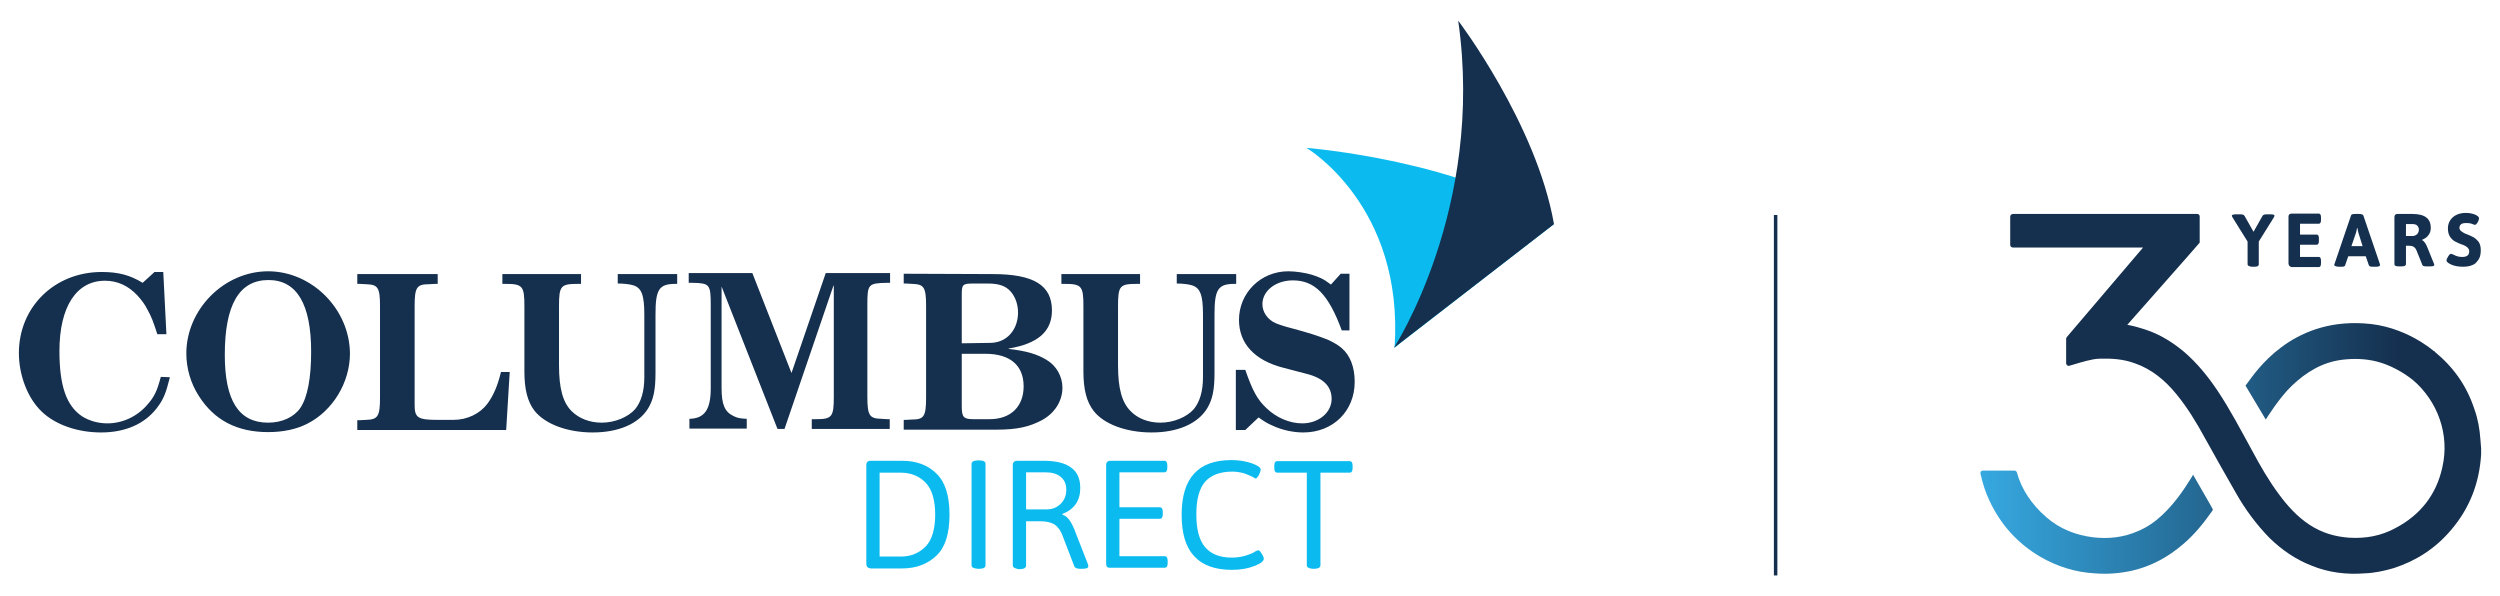 <?xml version="1.0" encoding="utf-8"?>
<!-- Generator: Adobe Illustrator 22.1.0, SVG Export Plug-In . SVG Version: 6.00 Build 0)  -->
<svg version="1.1" id="Layer_1" xmlns="http://www.w3.org/2000/svg" xmlns:xlink="http://www.w3.org/1999/xlink" x="0px" y="0px"
	 viewBox="0 0 715.1 170.5" style="enable-background:new 0 0 715.1 170.5;" xml:space="preserve">
<style type="text/css">
	.st0{fill:#152F4E;}
	.st1{fill:none;stroke:#152F4E;stroke-miterlimit:10;}
	.st2{fill:#0BBBEF;}
	.st3{fill:url(#SVGID_1_);}
</style>
<g>
	<path class="st0" d="M642.9,75.6v-6.5l-4.3-6.9c-0.1-0.2-0.2-0.4-0.2-0.5c0-0.3,0.5-0.4,1.4-0.4h0.9c0.7,0,1.1,0.1,1.3,0.4l2.6,4.6
		l2.6-4.6c0.2-0.3,0.6-0.4,1.3-0.4h0.8c0.9,0,1.3,0.1,1.3,0.4c0,0.1-0.1,0.3-0.2,0.5l-4.3,6.9v6.5c0,0.5-0.4,0.7-1.3,0.7h-0.7
		C643.3,76.2,642.9,76,642.9,75.6z"/>
	<path class="st0" d="M654.6,75.3V62c0-0.6,0.3-0.9,0.9-0.9h7.8c0.4,0,0.6,0.4,0.6,1.1v0.7c0,0.7-0.2,1.1-0.6,1.1h-5.4v3.1h4.8
		c0.4,0,0.6,0.4,0.6,1.1v0.7c0,0.7-0.2,1.1-0.6,1.1h-4.8v3.5h5.4c0.4,0,0.6,0.4,0.6,1.1v0.7c0,0.7-0.2,1.1-0.6,1.1h-7.9
		C654.9,76.2,654.6,75.9,654.6,75.3z"/>
	<path class="st0" d="M667.7,75.8c0-0.1,0-0.2,0.1-0.4l4.7-13.8c0.1-0.3,0.5-0.4,1.2-0.4h1.1c0.7,0,1.1,0.2,1.2,0.4l4.7,13.8
		c0,0.1,0.1,0.3,0.1,0.4c0,0.3-0.4,0.5-1.1,0.5h-0.9c-0.7,0-1.1-0.1-1.2-0.4l-0.9-2.6h-5l-0.9,2.6c-0.1,0.3-0.4,0.4-1,0.4h-0.9
		C668.1,76.2,667.7,76.1,667.7,75.8z M672.6,70.4h3.2l-1.2-3.8l-0.3-1.4h-0.1c-0.1,0.7-0.2,1.1-0.3,1.4L672.6,70.4z"/>
	<path class="st0" d="M684.9,75.6V62.1c0-0.6,0.3-0.9,0.9-0.9h4.2c3.6,0,5.3,1.3,5.3,4c0,0.8-0.2,1.5-0.7,2.1
		c-0.4,0.6-1.1,1-1.8,1.3v0.1c0.3,0.1,0.5,0.3,0.8,0.7c0.3,0.4,0.5,0.8,0.7,1.3l1.9,4.7c0.1,0.2,0.1,0.3,0.1,0.4
		c0,0.3-0.4,0.4-1.3,0.4h-0.9c-0.7,0-1.1-0.1-1.2-0.4l-1.7-4.2c-0.2-0.5-0.5-0.8-0.8-1s-0.7-0.3-1.4-0.3h-0.8v5.2
		c0,0.5-0.4,0.7-1.3,0.7h-0.7C685.3,76.2,684.9,76,684.9,75.6z M688.2,67.5h2c0.4,0,0.8-0.2,1.2-0.5c0.3-0.4,0.5-0.8,0.5-1.3
		s-0.2-0.9-0.5-1.2c-0.3-0.3-0.8-0.4-1.3-0.4h-1.9V67.5z"/>
	<path class="st0" d="M699.8,74.5c0-0.3,0.2-0.7,0.5-1.2s0.6-0.7,0.8-0.7c0.1,0,0.3,0.1,0.6,0.2c0.9,0.5,1.7,0.7,2.6,0.7
		c1.3,0,2-0.5,2-1.6c0-0.5-0.2-0.8-0.6-1.2c-0.4-0.3-0.9-0.6-1.6-0.8c-0.6-0.2-1.2-0.5-1.8-0.8s-1.1-0.8-1.5-1.4s-0.6-1.4-0.6-2.4
		s0.3-1.8,0.8-2.5c0.9-1.2,2.4-1.9,4.3-1.9c1.1,0,2,0.2,2.7,0.5s1.1,0.7,1.1,1s-0.1,0.7-0.4,1.2c-0.3,0.5-0.5,0.7-0.8,0.7
		c-0.1,0-0.2,0-0.4-0.1c-0.6-0.3-1.2-0.4-2-0.4s-1.3,0.1-1.6,0.4s-0.4,0.6-0.4,1s0.2,0.7,0.6,1s0.9,0.6,1.5,0.8
		c0.6,0.2,1.2,0.5,1.8,0.8s1.1,0.8,1.6,1.4c0.4,0.6,0.6,1.4,0.6,2.3s-0.1,1.7-0.4,2.3c-0.3,0.6-0.7,1.1-1.1,1.5
		c-0.9,0.7-2.1,1-3.5,1s-2.5-0.2-3.4-0.6C700.3,75.3,699.8,74.9,699.8,74.5z"/>
</g>
<path class="st0" d="M709.7,128.2c0,0,0,1.2,0,1.8c-0.5,8.2-3.3,15.4-8.6,21.6c-4.4,5.2-9.9,8.8-16.4,10.9c-2.7,0.8-5.5,1.4-8.3,1.5
	c-5.2,0.4-10.3-0.2-15.2-2.2c-4.6-1.8-8.5-4.5-12-7.9c-3.8-3.9-7-8.2-9.7-13c-3-5.2-5.9-10.4-8.8-15.6c-2.4-4.4-5-8.7-8.2-12.6
	s-7-7.1-11.9-8.8c-3.3-1.2-6.6-1.4-10-1.3c-0.6,0-1.3,0.1-1.9,0.2c-2.2,0.4-5.3,1.4-6.7,1.8c-0.5,0.2-1-0.2-1-0.7v-7
	c0-0.2,0.1-0.3,0.2-0.5L613,70.8h-37.2c-0.4,0-0.8-0.3-0.8-0.7V62c0-0.4,0.3-0.8,0.8-0.8h52.7c0.4,0,0.7,0.3,0.7,0.7v7.5l-4.1,4.7
	l-16.6,18.8c2.1,0.4,4.1,1,6.1,1.7c3.8,1.4,7.1,3.5,10.2,6.1c3.7,3.2,6.7,6.9,9.4,10.9c3.7,5.5,6.8,11.5,10,17.3
	c2.3,4.3,4.7,8.5,7.6,12.4c2.5,3.4,5.3,6.5,8.8,8.8s7.2,3.4,11.3,3.7c4.8,0.3,9.2-0.5,13.4-2.8c7-3.7,11.6-9.5,13.3-17.3
	c2.2-9.5-1.4-19-8.4-25c2.1-2.7,4-5.5,6.1-8.2c5.6,4.6,9.3,9.9,11.5,16.6c1,2.8,1.5,5.7,1.7,8.6
	C709.6,126.6,709.6,127.4,709.7,128.2z"/>
<line class="st1" x1="507.9" y1="61.5" x2="507.9" y2="164.6"/>
<path class="st2" d="M398.9,99.5c2.8-40.7-25.2-57.2-25.2-57.2s45.7,3.6,70.8,21.8l-43.9,34L398.9,99.5z"/>
<g>
	<path class="st0" d="M386,94.5V78.3h-2.5l-2.8,3.1c-2.2-1.7-3.3-2.1-5.4-2.8c-2-0.6-4.8-1-6.8-1c-7.9,0-14.1,6.2-14.1,13.9
		c0,6.8,4.5,11.6,12.7,13.7l6.5,1.7c4.9,1.2,7.3,3.6,7.3,7.2c0,3.9-3.7,7-8.4,7c-3.6,0-7.4-1.6-10.3-4.4c-2.6-2.5-3.9-4.9-6-10.9
		h-2.7V123h2.7l3.8-3.6c1.7,1.2,2.5,1.7,3.9,2.3c2.7,1.3,6,2,8.9,2c8.5,0,14.7-6.1,14.7-14.5c0-4.2-1.3-7.6-3.8-9.7
		c-0.9-0.8-2.2-1.5-3.6-2.2c-2.8-1.2-6.5-2.3-10.6-3.4c-2-0.5-3.5-1-4.7-1.5c-2.2-1-3.7-3.1-3.7-5.4c0-3.8,3.8-6.8,8.7-6.8
		c6.3,0,10.2,4,14,14.3L386,94.5L386,94.5z"/>
	<path class="st0" d="M336.3,81.1h0.4c1.4,0,3.3,0.2,4.2,0.5c2.4,0.7,3.2,2.8,3.2,8.3v18c0,4-0.9,7-2.6,9.1c-2,2.3-5.8,3.9-9.6,3.9
		c-3.4,0-6.5-1.2-8.5-3.3c-2.5-2.5-3.6-6.5-3.6-13.1V87.6c0-5.9,0.5-6.4,5.5-6.4h0.8v-2.8h-22.5v2.8h0.8c5,0,5.5,0.6,5.5,6.4v18.6
		c0,5.2,0.9,8.7,2.9,11.3c2.9,3.8,9.3,6.2,16.6,6.2c7.5,0,13.2-2.5,15.9-6.9c1.5-2.5,2.1-5.2,2.1-10.1V89.9c0-7.1,1-8.7,5.7-8.7h0.5
		v-2.8h-17v2.7H336.3z"/>
	<path class="st0" d="M258.5,78.3v2.8h0.7l1.7,0.1c3.4,0.1,4,0.9,4,6.4v26.1c0,5.4-0.6,6.3-4,6.3l-1.7,0.1h-0.7v2.8h26.6
		c5.8,0,9.3-0.8,12.9-2.7c3.7-2,5.9-5.5,5.9-9.3c0-3.2-1.7-6.3-4.6-8c-2.7-1.6-5.6-2.5-10.8-3.1v-0.1c8.4-1.4,12.4-4.9,12.4-10.9
		c0-7.2-5.2-10.4-16.9-10.4L258.5,78.3L258.5,78.3z M275.1,98.2V84.4c0-3,0.2-3.3,3.3-3.3h4.1c3.3,0,5.2,0.7,6.6,2.3
		c1.4,1.6,2.1,3.8,2.1,6c0,4.4-2.6,7.8-6.3,8.5c-0.9,0.2-1.9,0.2-3.1,0.2L275.1,98.2L275.1,98.2z M275.1,101.2h6.8
		c7,0,10.9,3.3,10.9,9.3c0,5.8-3.7,9.4-9.7,9.4h-4.7c-2.8,0-3.3-0.6-3.3-3.7L275.1,101.2L275.1,101.2z"/>
	<path class="st0" d="M206.2,81.7h0.1l16.1,41h2l14-41h0.1v31.8c0,5.7-0.5,6.4-5,6.4h-1.3v2.8h22.3v-2.8h-0.7l-1.7-0.1
		c-3.4-0.1-4-0.9-4-6.4V87.3c0-6,0.2-6.3,5.6-6.4h0.9v-2.8h-18.4l-9.8,28.6l-11.2-28.6H197v2.8h1.2c4.8,0.1,5.1,0.5,5.1,6.4v23.8
		c0,6.1-1.8,8.6-6.1,8.7v2.8h16.4v-2.8c-1.9-0.1-2.6-0.2-3.8-0.8c-2.5-1.2-3.4-3.3-3.4-8V81.7H206.2L206.2,81.7z"/>
	<path class="st0" d="M176.5,81.1h0.4c1.4,0,3.3,0.2,4.2,0.5c2.4,0.7,3.2,2.8,3.2,8.3v18c0,4-0.9,7-2.6,9.1c-2,2.3-5.8,3.9-9.6,3.9
		c-3.4,0-6.5-1.2-8.6-3.3c-2.5-2.5-3.6-6.5-3.6-13.1V87.6c0-5.9,0.5-6.4,5.5-6.4h0.8v-2.8h-22.5v2.8h0.8c5,0,5.5,0.6,5.5,6.4v18.6
		c0,5.2,0.9,8.7,2.9,11.3c3,3.8,9.4,6.2,16.6,6.2c7.5,0,13.2-2.5,15.9-6.9c1.5-2.5,2.1-5.2,2.1-10.1V89.9c0-7.1,1-8.7,5.7-8.7h0.5
		v-2.8h-17v2.7H176.5z"/>
	<path class="st0" d="M144.8,122.8l1-16.4h-2.5c-1,4.1-2.2,6.8-3.9,9.1c-2.1,2.8-5.7,4.6-9.7,4.6h-4.5c-5.7,0-6.6-0.6-6.6-4.3V87.6
		c0-5.4,0.6-6.3,4.1-6.3l1.8-0.1h0.7v-2.8h-23v2.8h0.7l1.8,0.1c3.4,0.1,4,0.9,4,6.3v26.1c0,5.4-0.6,6.3-4,6.4l-1.8,0.1h-0.7v2.8
		h42.6L144.8,122.8L144.8,122.8z"/>
	<path class="st0" d="M76.7,77.6c-12.6,0-23.4,10.9-23.4,23.5c0,4.2,1.2,8.5,3.6,12.2c4.4,6.9,10.9,10.3,19.8,10.3
		c4.2,0,8.1-0.8,11.2-2.4c7.3-3.7,12.2-11.8,12.2-20.1C100,88.4,89.2,77.6,76.7,77.6L76.7,77.6z M76.8,80.1
		c8.1,0,12.2,6.9,12.2,20.5c0,7.4-1,13-3.1,16.1c-1.8,2.6-5.2,4.2-9.2,4.2c-8.4,0-12.4-6.3-12.4-19.4C64.3,87.2,68.4,80.1,76.8,80.1
		L76.8,80.1z"/>
	<path class="st0" d="M46,107.8c-1.1,4.1-1.8,5.6-3.8,7.9c-2.9,3.4-7.1,5.4-11.5,5.4c-2.6,0-5.1-0.7-7.2-2c-4.5-3-6.5-8.7-6.5-18.7
		c0-12.7,4.9-20.1,13-20.1c3.6,0,6.6,1.4,9.2,4.1c1.2,1.3,2.2,2.6,3,4.2c1.2,2.2,1.6,3.3,2.8,7h2.6l-0.9-17.8h-2.5l-3.4,3.1
		c-3.6-2.2-6.9-3.1-11.7-3.1c-13.5,0-23.7,10-23.7,23.2c0,6.3,2.5,12.9,6.5,16.7c3.9,3.8,10.3,6,17,6c6.9,0,12.4-2.4,15.9-6.9
		c2-2.6,2.6-4.2,3.8-8.9L46,107.8L46,107.8L46,107.8z"/>
</g>
<path class="st0" d="M444.5,64.1l-45.8,35.4c0,0,26.1-39.9,18.4-93.6C417.1,5.9,439.5,35.4,444.5,64.1z"/>
<path class="st2" d="M247.8,161.2v-28.1c0-0.9,0.4-1.3,1.3-1.3h8.9c4.1,0,7.4,1.2,9.9,3.7c2.5,2.4,3.7,6.4,3.7,11.7
	c0,5.4-1.2,9.3-3.7,11.7s-5.8,3.7-9.9,3.7h-8.9C248.2,162.5,247.8,162.1,247.8,161.2z M251.6,159.2h6c3,0,5.3-1,7.2-2.9
	c1.8-1.9,2.7-5,2.7-9.1s-0.9-7.2-2.7-9.1c-1.8-1.9-4.2-2.9-7.2-2.9h-6V159.2z"/>
<path class="st2" d="M277.9,161.7v-29c0-0.6,0.6-1,1.8-1h0.4c1.2,0,1.8,0.3,1.8,1v29c0,0.6-0.6,1-1.8,1h-0.4
	C278.5,162.6,277.9,162.3,277.9,161.7z"/>
<path class="st2" d="M289.7,161.7v-28.6c0-0.9,0.4-1.3,1.3-1.3h7.4c3.5,0,6.2,0.6,7.9,1.9c1.8,1.2,2.7,3.2,2.7,5.9
	c0,3.6-1.7,6.1-5.1,7.4v0.2c0.8,0.3,1.6,0.9,2.1,1.7c0.6,0.9,1.2,2.1,1.8,3.8l3.4,8.7c0.1,0.3,0.1,0.5,0.1,0.6
	c0,0.5-0.6,0.7-1.8,0.7h-0.4c-1,0-1.6-0.2-1.8-0.7l-3.3-8.6c-0.6-1.7-1.5-2.8-2.4-3.4c-1-0.6-2.3-0.9-4.1-0.9h-4v12.7
	c0,0.6-0.6,1-1.8,1h-0.4C290.3,162.6,289.7,162.3,289.7,161.7z M293.6,145.7h5.8c1.6,0,2.9-0.5,4-1.6s1.6-2.4,1.6-4
	s-0.5-2.8-1.6-3.7s-2.5-1.3-4.4-1.3h-5.5v10.6H293.6z"/>
<path class="st2" d="M316.4,161.2v-28.1c0-0.9,0.4-1.3,1.3-1.3H333c0.6,0,0.9,0.4,0.9,1.3v0.7c0,0.9-0.3,1.3-0.9,1.3h-12.8v10h11.5
	c0.6,0,0.9,0.4,0.9,1.3v0.7c0,0.9-0.3,1.3-0.9,1.3h-11.5v10.7h12.9c0.6,0,0.9,0.4,0.9,1.3v0.7c0,0.9-0.3,1.3-0.9,1.3h-15.4
	C316.8,162.5,316.4,162.1,316.4,161.2z"/>
<path class="st2" d="M338,147.2c0-10.4,4.7-15.6,14.2-15.6c2.1,0,4,0.3,5.8,0.9c1.7,0.6,2.6,1.2,2.6,1.8c0,0.4-0.2,0.9-0.5,1.6
	c-0.4,0.6-0.7,1-0.9,1c-0.1,0-0.4-0.2-0.9-0.5c-0.6-0.3-1.4-0.6-2.4-1c-1.1-0.3-2.2-0.5-3.4-0.5c-3.5,0-6.1,1-7.8,2.9
	c-1.7,2-2.5,5.1-2.5,9.3c0,4.3,0.8,7.4,2.5,9.4s4.2,3,7.7,3c1.3,0,2.6-0.2,3.7-0.5c1.2-0.4,2.1-0.7,2.7-1.1c0.6-0.4,1-0.5,1.1-0.5
	c0.3,0,0.6,0.3,1,1c0.4,0.6,0.6,1.1,0.6,1.4c0,0.7-0.9,1.4-2.7,2.1s-3.9,1.1-6.4,1.1c-4.8,0-8.4-1.3-10.7-3.8
	C339.1,156.5,338,152.5,338,147.2z"/>
<path class="st2" d="M373.8,161.7v-26.5h-8.4c-0.6,0-0.9-0.4-0.9-1.3v-0.7c0-0.9,0.3-1.3,0.9-1.3H386c0.6,0,0.9,0.4,0.9,1.3v0.7
	c0,0.9-0.3,1.3-0.9,1.3h-8.3v26.5c0,0.6-0.6,1-1.8,1h-0.4C374.4,162.6,373.8,162.3,373.8,161.7z"/>
<linearGradient id="SVGID_1_" gradientUnits="userSpaceOnUse" x1="566.481" y1="60.267" x2="696.5" y2="60.267" gradientTransform="matrix(1 0 0 1 0 68)">
	<stop  offset="0" style="stop-color:#36A9E1"/>
	<stop  offset="0.925" style="stop-color:#152F4E"/>
</linearGradient>
<path class="st3" d="M696.5,100.7c-1.9,2.5-4.9,6.5-6.2,8.1c-2.8-2.3-6.8-4.5-10.5-5.4c-3.2-0.8-6.5-0.9-9.8-0.5
	c-5.7,0.7-10.3,3.5-14.4,7.4c-3.6,3.4-7.3,9.4-7.5,9.7c-0.1-0.2-5.8-9.7-5.8-9.7l0.6-0.8c2.4-3.2,12.3-18.3,33.2-17
	C687.8,93.1,695.8,100.1,696.5,100.7z M627.6,136.3c-0.1-0.2-0.2-0.3-0.3-0.5c-0.2,0.3-0.3,0.5-0.4,0.7c-2.4,3.9-5,7.6-8.4,10.8
	c-2,1.9-4.3,3.5-6.9,4.6c-4.1,1.8-8.3,2.3-12.8,1.8c-5-0.6-9.6-2.4-13.4-5.7c-4.3-3.7-7.2-8.1-8.5-12.9c-0.1-0.3-0.4-0.5-0.7-0.5h-9
	c-0.5,0-0.8,0.4-0.7,0.9c0.6,2.7,1.4,5.3,2.6,7.8c3.2,6.8,8,12.1,14.4,15.9c4.8,2.8,10.1,4.5,15.7,4.8c3.7,0.3,7.3,0,10.8-0.8
	c5.5-1.3,10.2-3.9,14.4-7.5c3.2-2.7,5.8-5.9,8.2-9.3l0.4-0.6C633.1,145.8,629.3,139.3,627.6,136.3z"/>
</svg>
